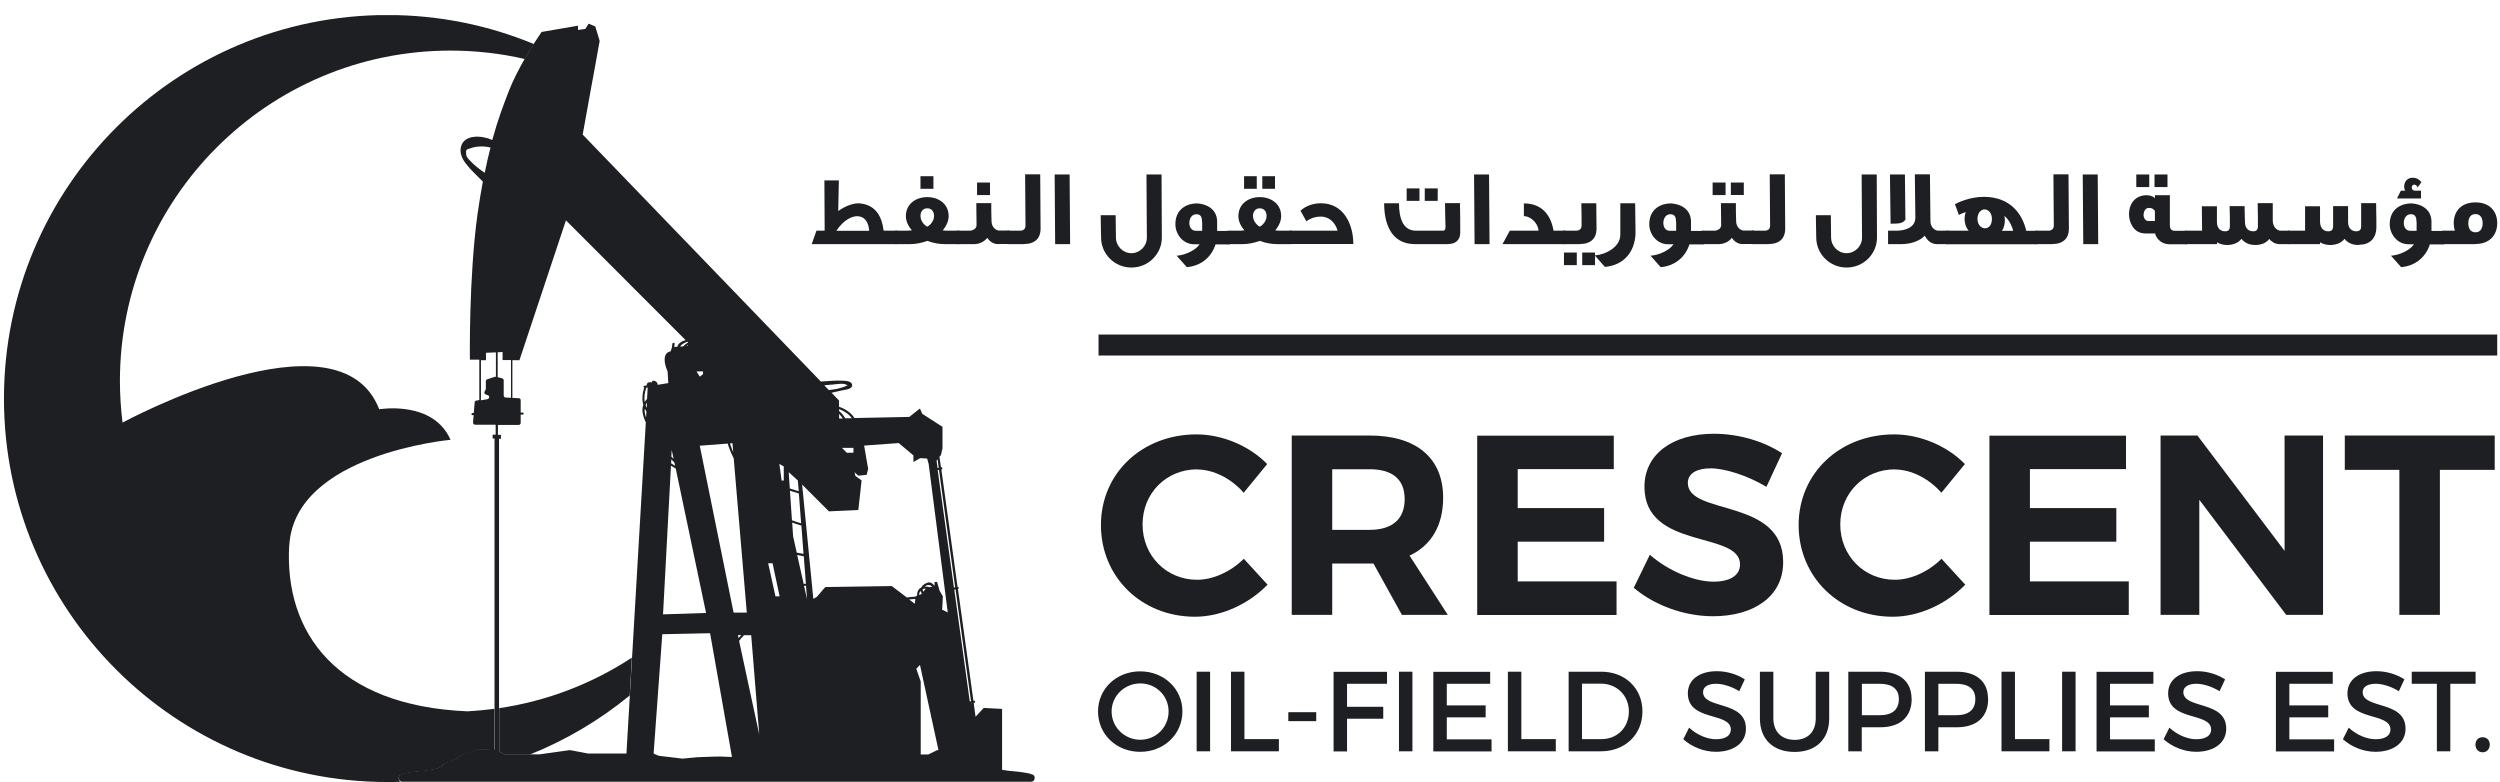<svg width="163" height="51" viewBox="0 0 163 51" fill="none" xmlns="http://www.w3.org/2000/svg">
<g clip-path="url(#clip0_53_3680)">
<path d="M32.547 46.173V49.018C32.646 49.068 32.777 49.125 32.916 49.199H34.54C36.917 48.248 39.107 46.944 41.058 45.345L41.198 42.877C38.639 44.558 35.704 45.706 32.539 46.173H32.547Z" fill="#1D1F22"/>
<path d="M18.862 35.572C19.19 29.595 29.374 28.676 29.374 28.676C28.242 26.077 24.725 26.684 24.725 26.684C22.109 19.911 8.088 27.504 7.99 27.553C7.883 26.667 7.818 25.773 7.818 24.855C7.818 12.95 17.468 3.299 29.374 3.299C31.038 3.299 32.662 3.488 34.22 3.848C34.433 3.479 34.63 3.151 34.81 2.873C31.866 1.651 28.644 0.979 25.258 0.979C11.45 0.987 0.258 12.179 0.258 25.987C0.258 39.794 11.45 50.987 25.258 50.987C25.545 50.987 25.84 50.987 26.127 50.97C25.963 50.888 25.938 50.609 26.127 50.519C26.201 50.486 26.283 50.454 26.357 50.437C26.775 50.347 27.324 50.298 27.324 50.298C27.324 50.298 28.628 50.208 28.841 49.937C29.054 49.667 29.349 49.749 29.808 49.429C30.276 49.109 30.817 49.019 31.071 48.92C31.276 48.847 31.973 48.896 32.236 48.912V46.215C31.662 46.288 31.071 46.346 30.481 46.379C21.921 46.018 18.543 41.238 18.854 35.572H18.862Z" fill="#1D1F22"/>
<path d="M67.32 50.51C67.246 50.477 67.165 50.444 67.091 50.428C66.672 50.338 66.123 50.288 66.123 50.288C66.123 50.288 65.721 50.264 65.336 50.19V46.221L64.139 46.156L63.606 46.73L63.483 45.828C63.483 45.828 63.516 45.828 63.532 45.82C63.622 45.795 63.581 45.664 63.491 45.689C63.483 45.689 63.475 45.689 63.467 45.689L62.458 38.399C62.548 38.383 62.515 38.26 62.433 38.268L61.376 30.61C61.466 30.602 61.466 30.462 61.376 30.471C61.376 30.471 61.359 30.471 61.351 30.471L61.253 29.782L61.351 29.667L61.45 29.232V27.83L60.129 26.977L59.982 26.633L59.285 27.183L55.702 27.256C55.62 27.117 55.521 26.994 55.382 26.887C55.202 26.74 54.956 26.6 54.701 26.518V26.108L54.218 25.608C54.431 25.559 54.652 25.51 54.865 25.461C55.046 25.42 55.554 25.395 55.562 25.125C55.562 24.837 55.128 24.829 54.931 24.821C54.464 24.797 53.988 24.846 53.521 24.878L37.991 8.775L38.606 5.372L38.696 4.897L39.098 2.666L38.811 1.723L38.376 1.543L38.163 1.887L37.688 1.953V1.674L35.31 2.084C35.31 2.084 35.105 2.388 34.801 2.855C34.629 3.134 34.424 3.462 34.211 3.831C33.85 4.47 33.465 5.2 33.194 5.889C32.842 6.791 32.456 7.807 32.096 9.127C31.423 8.816 30.251 8.742 30.054 9.578C29.956 9.98 30.136 10.366 30.382 10.677C30.702 11.095 31.112 11.464 31.481 11.841C31.358 12.481 31.251 13.178 31.136 13.949C30.562 18.081 30.636 23.452 30.636 23.452H31.251V26.084L31.062 26.117C30.997 26.125 30.948 26.174 30.948 26.24L30.89 26.928H30.808C30.808 26.928 30.735 26.961 30.735 27.002C30.735 27.035 30.767 27.076 30.808 27.068H30.882L30.841 27.543C30.841 27.625 30.898 27.691 30.98 27.691H32.317V28.339H32.12V28.593H32.243V48.886C31.981 48.87 31.284 48.821 31.079 48.895C30.825 48.985 30.275 49.075 29.816 49.403C29.349 49.723 29.054 49.641 28.849 49.911C28.635 50.182 27.332 50.272 27.332 50.272C27.332 50.272 26.782 50.321 26.364 50.411C26.29 50.428 26.208 50.452 26.135 50.493C25.938 50.584 25.962 50.862 26.135 50.944C26.159 50.961 26.192 50.969 26.225 50.969H67.238C67.484 50.969 67.55 50.6 67.328 50.493L67.32 50.51ZM61.13 29.946L61.203 30.503C61.203 30.503 61.154 30.512 61.13 30.52L61.064 30.028L61.13 29.946ZM54.71 26.674C54.956 26.764 55.193 26.912 55.357 27.059C55.431 27.125 55.489 27.199 55.546 27.273H55.111C55.005 27.101 54.882 26.936 54.71 26.797V26.674ZM55.644 29.2V29.519H55.21L54.898 29.2H55.644ZM54.71 26.986C54.8 27.076 54.873 27.174 54.947 27.289H54.71V26.986ZM54.382 25.059C54.578 25.051 55.005 24.969 55.169 25.084C55.292 25.108 55.283 25.133 55.144 25.174C55.054 25.215 54.964 25.247 54.873 25.272C54.775 25.305 54.677 25.329 54.57 25.354C54.398 25.387 54.218 25.411 54.045 25.436L53.742 25.125C53.955 25.1 54.168 25.075 54.382 25.067V25.059ZM47.757 28.896L47.806 29.487C47.724 29.298 47.65 29.109 47.593 28.913L47.757 28.896ZM45.838 24.214V24.395L45.625 24.559L45.411 24.214H45.846H45.838ZM43.862 30.052C43.862 30.052 43.927 30.118 43.968 30.151L44.017 30.372C43.927 30.315 43.845 30.265 43.755 30.208L43.772 29.954C43.772 29.954 43.837 30.02 43.87 30.052H43.862ZM43.772 29.773L43.796 29.339L43.919 29.913C43.87 29.872 43.821 29.823 43.772 29.773ZM44.059 30.552L46.035 39.965L43.23 40.056L43.747 30.364C43.853 30.43 43.952 30.495 44.059 30.552ZM44.772 22.566C44.772 22.566 44.78 22.558 44.788 22.55C44.813 22.534 44.837 22.517 44.854 22.501V22.558H44.772V22.566ZM44.821 22.279L44.854 22.312V22.337C44.797 22.369 44.739 22.41 44.682 22.46C44.633 22.501 44.583 22.542 44.542 22.583L44.346 22.599C44.419 22.451 44.633 22.353 44.772 22.296C44.788 22.296 44.805 22.288 44.821 22.279ZM32.448 22.968L32.768 22.952V23.476H33.317V25.936L32.973 25.92C32.899 25.92 32.842 25.854 32.842 25.789V24.797C32.842 24.739 32.801 24.682 32.735 24.665L32.448 24.591V22.968ZM30.595 10.423C30.448 10.259 30.39 10.193 30.39 9.972C30.39 9.742 30.398 9.767 30.595 9.693C30.776 9.628 30.956 9.578 31.145 9.562C31.431 9.529 31.71 9.554 31.981 9.619C31.85 10.12 31.727 10.669 31.604 11.268C31.235 11.021 30.89 10.743 30.595 10.423ZM32.26 24.567L31.768 24.731C31.71 24.747 31.677 24.805 31.677 24.854V25.346C31.677 25.346 31.677 25.387 31.661 25.403L31.595 25.534C31.554 25.608 31.595 25.698 31.677 25.723L31.8 25.764C31.858 25.78 31.891 25.83 31.899 25.879C31.899 25.944 31.858 26.01 31.784 26.026L31.358 26.1V23.485H31.686V23.001L32.333 22.976V24.567C32.333 24.567 32.284 24.567 32.251 24.567H32.26ZM42.123 27.232C42.083 27.117 42.058 27.002 42.041 26.904C42.025 26.814 42.025 26.732 42.041 26.65C42.074 26.707 42.107 26.773 42.148 26.83L42.123 27.232ZM42.156 26.584C42.132 26.535 42.107 26.477 42.091 26.42C42.115 26.363 42.14 26.305 42.181 26.248L42.164 26.584H42.156ZM42.189 26.01C42.132 26.076 42.074 26.141 42.033 26.207C41.984 25.903 42.033 25.584 42.14 25.28C42.173 25.28 42.197 25.272 42.23 25.264L42.189 26.01ZM42.525 24.895C42.525 24.895 42.525 24.928 42.501 24.936C42.484 24.936 42.435 24.928 42.419 24.919C42.361 24.919 42.304 24.919 42.255 24.944C42.189 24.985 42.156 25.059 42.173 25.133H42.14C42.14 25.133 42.074 25.133 42.05 25.149C42.033 25.149 42.025 25.149 42.009 25.149C41.935 25.157 41.943 25.247 42.001 25.272C41.877 25.649 41.845 26.043 41.943 26.395C41.886 26.551 41.869 26.732 41.902 26.912C41.935 27.101 42.001 27.338 42.107 27.535L40.844 49.132H38.401C38.401 49.132 38.376 49.132 38.36 49.132L37.187 48.911C37.187 48.911 37.146 48.911 37.122 48.911L35.195 49.181C35.195 49.181 35.179 49.181 35.162 49.181H32.907C32.768 49.108 32.645 49.05 32.538 49.001V28.609H32.661V28.355H32.465V27.707H33.809C33.883 27.707 33.949 27.65 33.949 27.576V27.027C33.99 27.027 34.031 27.027 34.072 27.035C34.113 27.035 34.145 27.002 34.145 26.969C34.145 26.928 34.113 26.904 34.072 26.904C34.031 26.904 33.99 26.904 33.949 26.895V26.092C33.949 26.018 33.891 25.961 33.818 25.961L33.407 25.944V23.485H33.867L36.9 14.367L44.698 22.173C44.436 22.255 44.206 22.394 44.165 22.607L43.96 22.624C43.968 22.558 43.977 22.492 43.985 22.419C43.993 22.328 43.853 22.328 43.837 22.419C43.829 22.509 43.812 22.591 43.804 22.681L43.722 22.911C43.722 22.911 43.362 22.935 43.337 23.37C43.312 23.804 43.526 24.198 43.526 24.198L43.575 24.977L42.878 25.092C42.878 25.092 42.878 25.075 42.878 25.059C42.878 24.895 42.599 24.723 42.484 24.895H42.525ZM46.822 49.329C46.822 49.329 46.797 49.329 46.781 49.329H46.723H46.666C46.65 49.329 46.641 49.329 46.625 49.329L45.469 49.37L44.518 49.46C44.518 49.46 44.485 49.46 44.477 49.46L42.976 49.28C42.976 49.28 42.935 49.28 42.919 49.264L42.615 49.132L43.181 41.351L46.297 41.285L47.724 49.354L46.83 49.321L46.822 49.329ZM45.625 29.06L47.445 28.921C47.543 29.249 47.675 29.569 47.838 29.88L48.691 39.941H47.83L45.625 29.06ZM48.117 41.408H48.322C48.265 41.474 48.207 41.54 48.158 41.605L48.117 41.408ZM48.191 41.786C48.289 41.654 48.396 41.532 48.511 41.417H48.978L49.503 47.894L48.191 41.794V41.786ZM50.561 38.883L50.085 36.727H50.372L50.831 38.883H50.569H50.561ZM51.11 31.331H50.962L50.815 30.249L51.102 30.413V31.331H51.11ZM51.43 30.897V30.79L52.02 31.331L52.078 32.028C51.881 31.971 51.692 31.905 51.495 31.848L51.43 30.897ZM51.504 31.996C51.7 32.053 51.889 32.119 52.086 32.176L52.233 34.119C52.028 34.062 51.832 33.996 51.635 33.922L51.504 31.996ZM51.709 34.956L51.651 34.07C51.848 34.144 52.045 34.209 52.25 34.267L52.389 36.112L51.946 36.03L51.709 34.956ZM51.979 36.185C52.118 36.21 52.258 36.235 52.406 36.267L52.545 38.063H52.397L51.979 36.194V36.185ZM52.43 38.194H52.553L52.619 39.072L52.422 38.194H52.43ZM59.646 39.367L59.277 39.088C59.408 39.072 59.547 39.055 59.678 39.055L59.646 39.367ZM61.138 48.911C61.138 48.911 61.089 48.911 61.064 48.927C60.982 48.968 60.769 49.067 60.531 49.19H60.031V44.434L59.744 43.606L59.982 43.352L61.187 48.903C61.187 48.903 61.154 48.903 61.138 48.903V48.911ZM59.933 38.785C59.933 38.686 59.957 38.588 60.023 38.514C60.023 38.58 60.056 38.645 60.105 38.703L60.088 38.727L59.941 38.793L59.933 38.785ZM60.359 38.383L60.195 38.58C60.162 38.531 60.154 38.465 60.162 38.407C60.228 38.383 60.293 38.375 60.359 38.375V38.383ZM60.277 38.243C60.277 38.243 60.351 38.194 60.392 38.178C60.531 38.112 60.646 38.129 60.752 38.227C60.761 38.235 60.777 38.252 60.785 38.26L60.605 38.285C60.49 38.252 60.383 38.235 60.277 38.243ZM61.425 39.76L61.45 39.391L61.474 38.883L61.261 38.514L61.097 37.94H60.933V38.194C60.859 38.104 60.777 38.03 60.679 37.989C60.539 37.932 60.359 38.03 60.244 38.104C60.17 38.153 60.105 38.227 60.072 38.301C60.047 38.317 60.015 38.334 59.99 38.35C59.834 38.473 59.777 38.654 59.801 38.834L59.703 38.875V38.9C59.506 38.9 59.318 38.932 59.129 38.957L58.145 38.211L53.808 38.276L53.258 38.916C53.184 38.957 53.102 38.998 53.029 39.047L52.299 31.594L54.045 33.34L55.964 33.25L56.177 31.323L55.767 31.028L55.718 30.79L55.956 31.012L56.505 30.962L56.604 30.569L56.341 29.052L58.596 28.888L59.555 29.692V30.126L59.99 29.872L60.449 29.896L60.547 30.241L61.794 39.933L61.433 39.752L61.425 39.76ZM61.146 30.651C61.146 30.651 61.195 30.643 61.22 30.634L62.278 38.293C62.278 38.293 62.228 38.301 62.196 38.309L61.138 30.651H61.146ZM63.221 45.68L62.22 38.449C62.22 38.449 62.269 38.44 62.302 38.432L63.311 45.73C63.311 45.73 63.27 45.73 63.245 45.738L63.221 45.68ZM63.311 45.869C63.311 45.869 63.327 45.869 63.335 45.869V45.943L63.311 45.877V45.869Z" fill="#1D1F22"/>
<path d="M78.054 30.602C76.045 30.602 74.495 32.151 74.495 34.193C74.495 36.235 76.045 37.801 78.054 37.801C79.103 37.801 80.259 37.268 81.096 36.431L82.645 38.121C81.407 39.392 79.62 40.211 77.914 40.211C74.421 40.211 71.781 37.62 71.781 34.234C71.781 30.848 74.471 28.322 78.013 28.322C79.702 28.322 81.473 29.077 82.621 30.257L81.088 32.127C80.284 31.209 79.136 30.61 78.046 30.61L78.054 30.602Z" fill="#1D1F22"/>
<path d="M91.403 40.089L89.55 36.743H86.861V40.089H84.221V28.396H89.296C92.355 28.396 94.093 29.864 94.093 32.455C94.093 34.259 93.322 35.563 91.903 36.227L94.396 40.089H91.403ZM86.861 34.546H89.296C90.747 34.546 91.584 33.874 91.584 32.545C91.584 31.217 90.747 30.594 89.296 30.594H86.861V34.554V34.546Z" fill="#1D1F22"/>
<path d="M105.219 28.396V30.586H98.955V33.127H104.588V35.317H98.955V37.908H105.399V40.097H96.314V28.405H105.219V28.396Z" fill="#1D1F22"/>
<path d="M111.531 30.536C110.646 30.536 110.047 30.856 110.047 31.487C110.047 33.644 116.279 32.438 116.262 36.653C116.262 38.941 114.278 40.179 111.687 40.179C109.768 40.179 107.842 39.441 106.521 38.325L107.571 36.169C108.776 37.235 110.482 37.924 111.712 37.924C112.794 37.924 113.45 37.522 113.45 36.8C113.45 34.595 107.218 35.882 107.218 31.741C107.218 29.618 109.039 28.281 111.745 28.281C113.384 28.281 115.016 28.781 116.189 29.552L115.172 31.741C113.934 31.003 112.466 30.536 111.531 30.536Z" fill="#1D1F22"/>
<path d="M123.544 30.602C121.543 30.602 119.985 32.151 119.985 34.193C119.985 36.235 121.543 37.801 123.544 37.801C124.594 37.801 125.75 37.268 126.586 36.431L128.136 38.121C126.898 39.392 125.11 40.211 123.405 40.211C119.912 40.211 117.271 37.62 117.271 34.234C117.271 30.848 119.961 28.322 123.503 28.322C125.192 28.322 126.963 29.077 128.111 30.257L126.578 32.127C125.774 31.209 124.626 30.61 123.536 30.61L123.544 30.602Z" fill="#1D1F22"/>
<path d="M138.615 28.396V30.586H132.351V33.127H137.984V35.317H132.351V37.908H138.796V40.097H129.711V28.405H138.615V28.396Z" fill="#1D1F22"/>
<path d="M143.272 28.396L148.954 35.915V28.396H151.463V40.089H149.06L143.395 32.586V40.089H140.869V28.396H143.272Z" fill="#1D1F22"/>
<path d="M162.655 28.396V30.635H159.08V40.089H156.439V30.635H152.881V28.396H162.655Z" fill="#1D1F22"/>
<path d="M77.094 46.387C77.094 47.871 75.897 49.019 74.339 49.019C72.781 49.019 71.592 47.871 71.592 46.387C71.592 44.903 72.797 43.772 74.339 43.772C75.88 43.772 77.094 44.903 77.094 46.387ZM72.477 46.387C72.477 47.42 73.33 48.232 74.347 48.232C75.364 48.232 76.192 47.42 76.192 46.387C76.192 45.354 75.364 44.559 74.347 44.559C73.33 44.559 72.477 45.362 72.477 46.387Z" fill="#1D1F22"/>
<path d="M78.899 43.795V48.985H78.022V43.795H78.899Z" fill="#1D1F22"/>
<path d="M81.137 43.795V48.19H83.384V48.985H80.26V43.795H81.137Z" fill="#1D1F22"/>
<path d="M85.818 46.435V47.018H83.998V46.435H85.818Z" fill="#1D1F22"/>
<path d="M90.434 43.795V44.582H87.827V46.083H90.188V46.861H87.827V48.993H86.949V43.803H90.434V43.795Z" fill="#1D1F22"/>
<path d="M92.09 43.795V48.985H91.213V43.795H92.09Z" fill="#1D1F22"/>
<path d="M97.159 43.795V44.582H94.331V45.992H96.864V46.771H94.331V48.206H97.249V48.993H93.453V43.803H97.159V43.795Z" fill="#1D1F22"/>
<path d="M99.192 43.795V48.19H101.438V48.985H98.314V43.795H99.192Z" fill="#1D1F22"/>
<path d="M107.088 46.386C107.088 47.886 105.957 48.985 104.383 48.985H102.275V43.795H104.407C105.965 43.795 107.088 44.885 107.088 46.386ZM106.203 46.394C106.203 45.336 105.408 44.574 104.383 44.574H103.145V48.19H104.424C105.432 48.19 106.203 47.444 106.203 46.386V46.394Z" fill="#1D1F22"/>
<path d="M111.884 44.582C111.375 44.582 111.039 44.778 111.039 45.123C111.039 46.254 113.843 45.648 113.835 47.517C113.835 48.444 113.024 49.017 111.876 49.017C111.064 49.017 110.285 48.681 109.752 48.198L110.129 47.443C110.662 47.935 111.326 48.198 111.884 48.198C112.491 48.198 112.851 47.968 112.851 47.566C112.851 46.41 110.047 47.058 110.047 45.205C110.047 44.311 110.81 43.762 111.941 43.762C112.614 43.762 113.278 43.975 113.761 44.295L113.401 45.065C112.835 44.721 112.277 44.582 111.884 44.582Z" fill="#1D1F22"/>
<path d="M117.017 48.239C117.862 48.239 118.387 47.722 118.387 46.837V43.795H119.264V46.837C119.264 48.19 118.411 49.026 117.009 49.026C115.607 49.026 114.746 48.198 114.746 46.837V43.795H115.623V46.837C115.623 47.714 116.165 48.239 117.017 48.239Z" fill="#1D1F22"/>
<path d="M124.642 45.566C124.642 46.739 123.896 47.419 122.584 47.419H121.387V48.985H120.51V43.795H122.576C123.88 43.795 124.634 44.443 124.634 45.566H124.642ZM123.806 45.591C123.806 44.91 123.355 44.582 122.551 44.582H121.395V46.632H122.551C123.355 46.632 123.806 46.288 123.806 45.582V45.591Z" fill="#1D1F22"/>
<path d="M129.628 45.566C129.628 46.739 128.882 47.419 127.578 47.419H126.381V48.985H125.504V43.795H127.57C128.874 43.795 129.62 44.443 129.62 45.566H129.628ZM128.792 45.591C128.792 44.91 128.341 44.582 127.537 44.582H126.381V46.632H127.537C128.341 46.632 128.792 46.288 128.792 45.582V45.591Z" fill="#1D1F22"/>
<path d="M131.375 43.795V48.19H133.622V48.985H130.498V43.795H131.375Z" fill="#1D1F22"/>
<path d="M135.327 43.795V48.985H134.449V43.795H135.327Z" fill="#1D1F22"/>
<path d="M140.401 43.795V44.582H137.573V45.992H140.106V46.771H137.573V48.206H140.492V48.993H136.695V43.803H140.401V43.795Z" fill="#1D1F22"/>
<path d="M143.198 44.582C142.69 44.582 142.354 44.778 142.354 45.123C142.354 46.254 145.158 45.648 145.15 47.517C145.15 48.444 144.338 49.017 143.19 49.017C142.378 49.017 141.608 48.681 141.066 48.198L141.444 47.443C141.977 47.935 142.641 48.198 143.198 48.198C143.805 48.198 144.166 47.968 144.166 47.566C144.166 46.41 141.362 47.058 141.362 45.205C141.362 44.311 142.124 43.762 143.256 43.762C143.928 43.762 144.592 43.975 145.076 44.295L144.715 45.065C144.149 44.721 143.592 44.582 143.198 44.582Z" fill="#1D1F22"/>
<path d="M152.095 43.795V44.582H149.266V45.992H151.8V46.771H149.266V48.206H152.185V48.993H148.389V43.803H152.095V43.795Z" fill="#1D1F22"/>
<path d="M154.89 44.582C154.381 44.582 154.045 44.778 154.045 45.123C154.045 46.254 156.849 45.648 156.841 47.517C156.841 48.444 156.029 49.017 154.881 49.017C154.07 49.017 153.299 48.681 152.758 48.198L153.135 47.443C153.668 47.935 154.332 48.198 154.89 48.198C155.496 48.198 155.857 47.968 155.857 47.566C155.857 46.41 153.053 47.058 153.053 45.205C153.053 44.311 153.816 43.762 154.947 43.762C155.619 43.762 156.284 43.975 156.767 44.295L156.407 45.065C155.841 44.721 155.283 44.582 154.89 44.582Z" fill="#1D1F22"/>
<path d="M161.409 43.795V44.582H159.761V48.985H158.884V44.582H157.244V43.795H161.401H161.409Z" fill="#1D1F22"/>
<path d="M162.335 48.55C162.335 48.837 162.138 49.05 161.868 49.05C161.597 49.05 161.4 48.845 161.4 48.55C161.4 48.255 161.597 48.066 161.868 48.066C162.138 48.066 162.335 48.263 162.335 48.55Z" fill="#1D1F22"/>
<path d="M162.819 21.812H71.625V23.182H162.819V21.812Z" fill="#1D1F22"/>
<path d="M52.923 15.917L53.234 15.04H53.767L53.751 11.76H54.694L54.653 13.76C55.202 13.359 55.768 13.227 56.063 13.26C57.145 13.367 57.506 14.179 57.613 15.04H58.49V15.917C52.8 15.917 58.597 15.917 52.906 15.917H52.923ZM55.874 14.097C55.563 14.097 55.022 14.31 54.53 15.048H56.67C56.645 14.621 56.465 14.097 55.874 14.097Z" fill="#1D1F22"/>
<path d="M61.622 15.918C61.221 15.918 60.827 15.844 60.458 15.705C60.105 15.836 59.72 15.918 59.318 15.918H58.367V15.041H58.941C59.121 15.041 59.302 15.041 59.458 15.016C59.171 14.696 59.064 14.368 59.064 14.089C59.064 13.278 59.736 12.851 60.458 12.851C61.18 12.851 61.852 13.278 61.852 14.089C61.852 14.36 61.745 14.688 61.467 15.016C61.672 15.049 61.811 15.041 61.991 15.041H62.541V15.918H61.622ZM60.015 12.31V11.49H60.86V12.31H60.015ZM60.458 13.581C60.179 13.581 60.015 13.794 60.015 14.081C60.015 14.516 60.425 14.778 60.458 14.778C60.491 14.778 60.901 14.516 60.901 14.081C60.901 13.803 60.745 13.581 60.458 13.581Z" fill="#1D1F22"/>
<path d="M65.09 15.918C64.713 15.918 64.483 15.68 64.368 15.508C64.171 15.771 63.835 15.918 63.499 15.918C63.105 15.918 62.794 15.918 62.4 15.918V15.041H63.22C63.409 15.041 63.671 14.926 63.671 14.68L63.655 13.245H64.631C64.631 13.622 64.631 14.032 64.647 14.409C64.647 14.852 64.975 15.033 65.147 15.033H65.811V15.91H65.09V15.918ZM63.704 12.72V11.9H64.549V12.72H63.704Z" fill="#1D1F22"/>
<path d="M66.789 15.918H65.682V15.04H66.51C66.723 15.04 66.862 14.934 66.862 14.704C66.862 14.212 66.838 11.851 66.838 11.367H67.822C67.822 12.171 67.846 14.245 67.846 14.934C67.846 15.524 67.477 15.91 66.78 15.91L66.789 15.918Z" fill="#1D1F22"/>
<path d="M68.796 15.918L68.764 11.375H69.739L69.772 15.918H68.796Z" fill="#1D1F22"/>
<path d="M73.766 17.443C72.668 17.443 71.79 16.557 71.79 15.483C71.79 15.278 71.766 14.458 71.766 14.032H72.741C72.741 14.409 72.758 15.335 72.758 15.483C72.758 16.049 73.217 16.508 73.766 16.508C74.316 16.508 74.783 16.049 74.775 15.483L74.75 11.375H75.734L75.751 15.491C75.751 16.557 74.873 17.443 73.775 17.443H73.766Z" fill="#1D1F22"/>
<path d="M79.259 15.918C79.004 16.738 78.332 17.337 77.381 17.419C77.094 17.107 77.02 17.001 76.717 16.673C77.225 16.64 77.922 16.353 78.217 15.927H77.865C77.11 15.927 76.635 15.246 76.635 14.623C76.635 13.557 77.487 13.262 78.02 13.262C78.176 13.262 79.283 13.335 79.357 14.377C79.357 14.401 79.357 14.541 79.357 15.057H80.185V15.935H79.259V15.918ZM78.373 14.475C78.373 14.221 78.332 13.967 78.004 13.967C77.701 13.967 77.545 14.254 77.545 14.533C77.545 14.811 77.684 15.049 77.98 15.049H78.381V14.475H78.373Z" fill="#1D1F22"/>
<path d="M83.302 15.918C82.9 15.918 82.507 15.844 82.138 15.705C81.777 15.836 81.4 15.918 80.998 15.918H80.047V15.041H80.621C80.801 15.041 80.982 15.041 81.137 15.016C80.85 14.696 80.744 14.368 80.744 14.089C80.744 13.278 81.416 12.851 82.138 12.851C82.859 12.851 83.532 13.278 83.532 14.089C83.532 14.36 83.425 14.688 83.146 15.016C83.351 15.049 83.491 15.041 83.671 15.041H84.22V15.918H83.302ZM81.113 12.31V11.49H81.941V12.31H81.113ZM82.138 13.581C81.859 13.581 81.695 13.794 81.695 14.081C81.695 14.516 82.105 14.778 82.138 14.778C82.171 14.778 82.581 14.516 82.581 14.081C82.581 13.803 82.425 13.581 82.138 13.581ZM82.302 12.31V11.49H83.13V12.31H82.302Z" fill="#1D1F22"/>
<path d="M84.08 15.917V15.039H87.212C87.048 14.466 86.622 14.121 86.122 14.121C85.523 14.121 85.179 14.433 85.179 14.433L84.793 13.744C84.908 13.621 85.367 13.252 86.122 13.252C87.639 13.252 88.237 14.671 88.237 15.909H84.08V15.917Z" fill="#1D1F22"/>
<path d="M94.436 15.918H92.263C90.615 15.918 90.246 14.442 90.246 13.253H91.214C91.214 14.22 91.476 15.04 92.312 15.04H94.083C94.19 15.04 94.247 14.983 94.247 14.786C94.231 14.13 94.223 14.023 94.215 13.245H95.19C95.207 13.982 95.207 14.524 95.207 15.163C95.207 15.696 94.846 15.909 94.444 15.909L94.436 15.918ZM91.714 13.097V12.285H92.55V13.097H91.714ZM92.894 13.097V12.285H93.739V13.097H92.894Z" fill="#1D1F22"/>
<path d="M96.142 15.918L96.109 11.375H97.085L97.118 15.918H96.142Z" fill="#1D1F22"/>
<path d="M97.963 15.918L98.439 15.041H100.316C100.242 14.418 99.693 14.09 99.357 14.09V13.262C100.415 13.262 101.087 13.877 101.292 15.041H102.071V15.918H97.963Z" fill="#1D1F22"/>
<path d="M103.037 15.917H101.93V15.039H102.758C102.971 15.039 103.119 14.933 103.119 14.703C103.119 14.211 103.119 13.727 103.102 13.252H104.078C104.078 14.047 104.094 14.244 104.094 14.933C104.094 15.523 103.725 15.909 103.028 15.909L103.037 15.917ZM101.971 17.286V16.466H102.807V17.286H101.971ZM103.16 17.286V16.466H103.996V17.286H103.16Z" fill="#1D1F22"/>
<path d="M105.645 15.31V13.252H106.612L106.637 15.228C106.588 16.433 105.866 17.302 104.636 17.401C104.349 17.089 104.292 16.991 103.98 16.655C104.702 16.597 105.645 16.105 105.645 15.302V15.31Z" fill="#1D1F22"/>
<path d="M110.155 15.918C109.901 16.738 109.229 17.337 108.277 17.419C107.99 17.107 107.917 17.001 107.613 16.673C108.122 16.64 108.819 16.353 109.114 15.927H108.761C108.007 15.927 107.531 15.246 107.531 14.623C107.531 13.557 108.384 13.262 108.917 13.262C109.073 13.262 110.18 13.335 110.253 14.377C110.253 14.401 110.253 14.541 110.253 15.057H111.082V15.935H110.155V15.918ZM109.278 14.475C109.278 14.221 109.237 13.967 108.909 13.967C108.605 13.967 108.45 14.254 108.45 14.533C108.45 14.811 108.589 15.049 108.884 15.049H109.286V14.475H109.278Z" fill="#1D1F22"/>
<path d="M113.639 15.918C113.261 15.918 113.032 15.68 112.917 15.508C112.72 15.771 112.384 15.918 112.048 15.918C111.654 15.918 111.343 15.918 110.949 15.918V15.041H111.769C111.958 15.041 112.22 14.926 112.22 14.68L112.204 13.245H113.179C113.179 13.622 113.179 14.032 113.196 14.409C113.196 14.852 113.524 15.033 113.696 15.033H114.36V15.91H113.639V15.918ZM111.663 12.72V11.9H112.507V12.72H111.663ZM112.851 12.72V11.9H113.696V12.712H112.851V12.72Z" fill="#1D1F22"/>
<path d="M115.337 15.918H114.23V15.04H115.059C115.272 15.04 115.411 14.934 115.411 14.704C115.411 14.212 115.387 11.851 115.387 11.367H116.371C116.371 12.171 116.395 14.245 116.395 14.934C116.395 15.524 116.026 15.91 115.329 15.91L115.337 15.918Z" fill="#1D1F22"/>
<path d="M120.395 17.443C119.296 17.443 118.419 16.557 118.419 15.483C118.419 15.278 118.395 14.458 118.395 14.032H119.37C119.37 14.409 119.387 15.335 119.387 15.483C119.387 16.049 119.846 16.508 120.395 16.508C120.945 16.508 121.412 16.049 121.404 15.483L121.379 11.375H122.363L122.379 15.491C122.379 16.557 121.502 17.443 120.403 17.443H120.395Z" fill="#1D1F22"/>
<path d="M126.308 15.918C125.898 15.918 125.668 15.68 125.496 15.368C125.151 15.721 124.586 15.918 123.946 15.918H123.102V15.04H123.659C124.135 15.04 124.881 14.877 124.881 14.188C124.881 14.188 124.881 14.114 124.848 11.367H125.832C125.857 13.532 125.865 14.212 125.865 14.417C125.865 14.86 126.193 15.04 126.365 15.04H127.029V15.918H126.308ZM123.454 14.581H123.266L123.225 11.375H124.2L124.233 14.319C124.069 14.565 123.782 14.581 123.454 14.581Z" fill="#1D1F22"/>
<path d="M126.897 15.917V15.04H128.356C128.119 14.769 128.004 14.294 128.168 13.826C127.856 13.933 127.717 14.015 127.717 14.015C127.717 14.015 127.643 13.802 127.463 13.31C127.586 13.252 128.373 12.826 129.381 12.834C131.087 12.851 131.858 13.957 132.112 15.048H132.833V15.925C130.513 15.925 132.833 15.925 126.889 15.925L126.897 15.917ZM129.389 13.654C129.176 13.654 128.93 13.867 128.93 14.269C128.93 14.671 129.193 14.884 129.414 14.884C129.676 14.884 129.873 14.671 129.873 14.269C129.873 13.867 129.627 13.654 129.389 13.654ZM130.685 14.08C130.767 14.376 130.685 14.859 130.521 15.048H131.259C131.169 14.687 130.947 14.269 130.685 14.08Z" fill="#1D1F22"/>
<path d="M133.826 15.918H132.719V15.04H133.547C133.76 15.04 133.908 14.934 133.908 14.704C133.908 14.212 133.883 11.851 133.883 11.367H134.867C134.867 12.171 134.892 14.245 134.892 14.934C134.892 15.524 134.523 15.91 133.826 15.91V15.918Z" fill="#1D1F22"/>
<path d="M135.828 15.918L135.795 11.375H136.771L136.803 15.918H135.828Z" fill="#1D1F22"/>
<path d="M141.41 15.918C140.819 15.918 140.532 15.401 140.516 15.22H139.876C139.04 15.22 138.811 14.376 138.811 13.999C138.811 13.023 139.475 12.728 139.926 12.728C140.155 12.728 140.344 12.777 140.5 12.916V12.728H141.475V14.712C141.475 14.876 141.549 15.048 141.795 15.048H142.59V15.926H141.418L141.41 15.918ZM139.286 12.195V11.375H140.131V12.195H139.286ZM140.491 13.736C140.36 13.597 140.295 13.556 140.106 13.556C139.958 13.556 139.786 13.663 139.762 13.991C139.745 14.114 139.835 14.409 140.065 14.409H140.5V13.736H140.491ZM140.475 12.195V11.375H141.32V12.195H140.475Z" fill="#1D1F22"/>
<path d="M148.627 15.917C148.307 15.917 148.085 15.737 147.954 15.581C147.766 15.843 147.446 15.958 147.077 15.975C146.782 15.975 146.421 15.917 146.142 15.573C145.929 15.843 145.617 15.958 145.248 15.975C145.035 15.975 144.781 15.942 144.551 15.794V15.917H142.469V15.04H143.576L143.559 13.449H144.543C144.543 14.04 144.543 14.113 144.543 14.474C144.543 14.917 144.806 15.081 145.076 15.081C145.273 15.081 145.388 14.999 145.388 14.753C145.388 14.335 145.388 13.859 145.371 13.441H146.347C146.347 13.843 146.372 14.474 146.372 14.474C146.372 14.917 146.634 15.081 146.905 15.081C147.093 15.081 147.216 14.999 147.216 14.753C147.216 14.089 147.216 14.023 147.2 13.244H148.184C148.184 13.843 148.184 14.04 148.184 14.409C148.2 14.859 148.52 15.04 148.684 15.04H149.282V15.917H148.618H148.627Z" fill="#1D1F22"/>
<path d="M153.792 15.975C153.505 15.975 153.136 15.917 152.865 15.573C152.652 15.843 152.332 15.958 151.963 15.975C151.75 15.975 151.496 15.942 151.266 15.794V15.917H149.184V15.04H150.291V13.449H151.266C151.266 14.04 151.266 14.113 151.266 14.474C151.283 14.917 151.529 15.081 151.807 15.081C151.996 15.081 152.119 14.999 152.119 14.753C152.119 14.335 152.119 13.859 152.119 13.441H153.095C153.095 13.843 153.095 14.474 153.095 14.474C153.095 14.917 153.357 15.081 153.636 15.081C153.824 15.081 153.947 14.999 153.947 14.753C153.947 14.089 153.947 14.023 153.947 13.244H154.923C154.923 14.031 154.948 14.13 154.94 14.794C154.94 15.589 154.472 15.95 153.824 15.958L153.792 15.975Z" fill="#1D1F22"/>
<path d="M158.432 15.917C158.178 16.737 157.506 17.336 156.555 17.418C156.268 17.106 156.194 17 155.891 16.672C156.399 16.639 157.096 16.352 157.391 15.925H157.039C156.284 15.925 155.809 15.245 155.809 14.622C155.809 13.556 156.661 13.261 157.194 13.261C157.35 13.261 158.457 13.334 158.531 14.376C158.531 14.4 158.531 14.54 158.531 15.056H159.359V15.934H158.432V15.917ZM157.621 12.211C157.58 12.088 157.498 12.039 157.407 12.039C157.317 12.039 157.243 12.113 157.243 12.219C157.243 12.301 157.293 12.432 157.457 12.432H157.85V12.941H156.284L156.538 12.432H156.825C156.752 12.334 156.752 12.195 156.752 12.154C156.752 11.842 156.965 11.588 157.301 11.588C157.514 11.588 157.703 11.662 157.875 11.875C157.875 11.891 157.629 12.219 157.629 12.219L157.621 12.211ZM157.555 14.474C157.555 14.22 157.514 13.966 157.186 13.966C156.883 13.966 156.727 14.253 156.727 14.531C156.727 14.81 156.866 15.048 157.161 15.048H157.563V14.474H157.555Z" fill="#1D1F22"/>
<path d="M161.401 15.918H159.236V15.04H160.056C160.007 14.884 159.982 14.729 159.982 14.556C159.982 13.777 160.466 13.195 161.401 13.195C162.336 13.195 162.819 13.786 162.819 14.548C162.819 15.311 162.336 15.909 161.401 15.909V15.918ZM161.401 13.958C161.04 13.958 160.934 14.269 160.934 14.556C160.934 14.843 161.04 15.147 161.401 15.147C161.762 15.147 161.868 14.835 161.868 14.556C161.868 14.261 161.754 13.958 161.401 13.958Z" fill="#1D1F22"/>
</g>
<defs>
<clipPath id="clip0_53_3680">
<rect width="162.561" height="50" fill="white" transform="translate(0.258 0.986)"/>
</clipPath>
</defs>
</svg>
